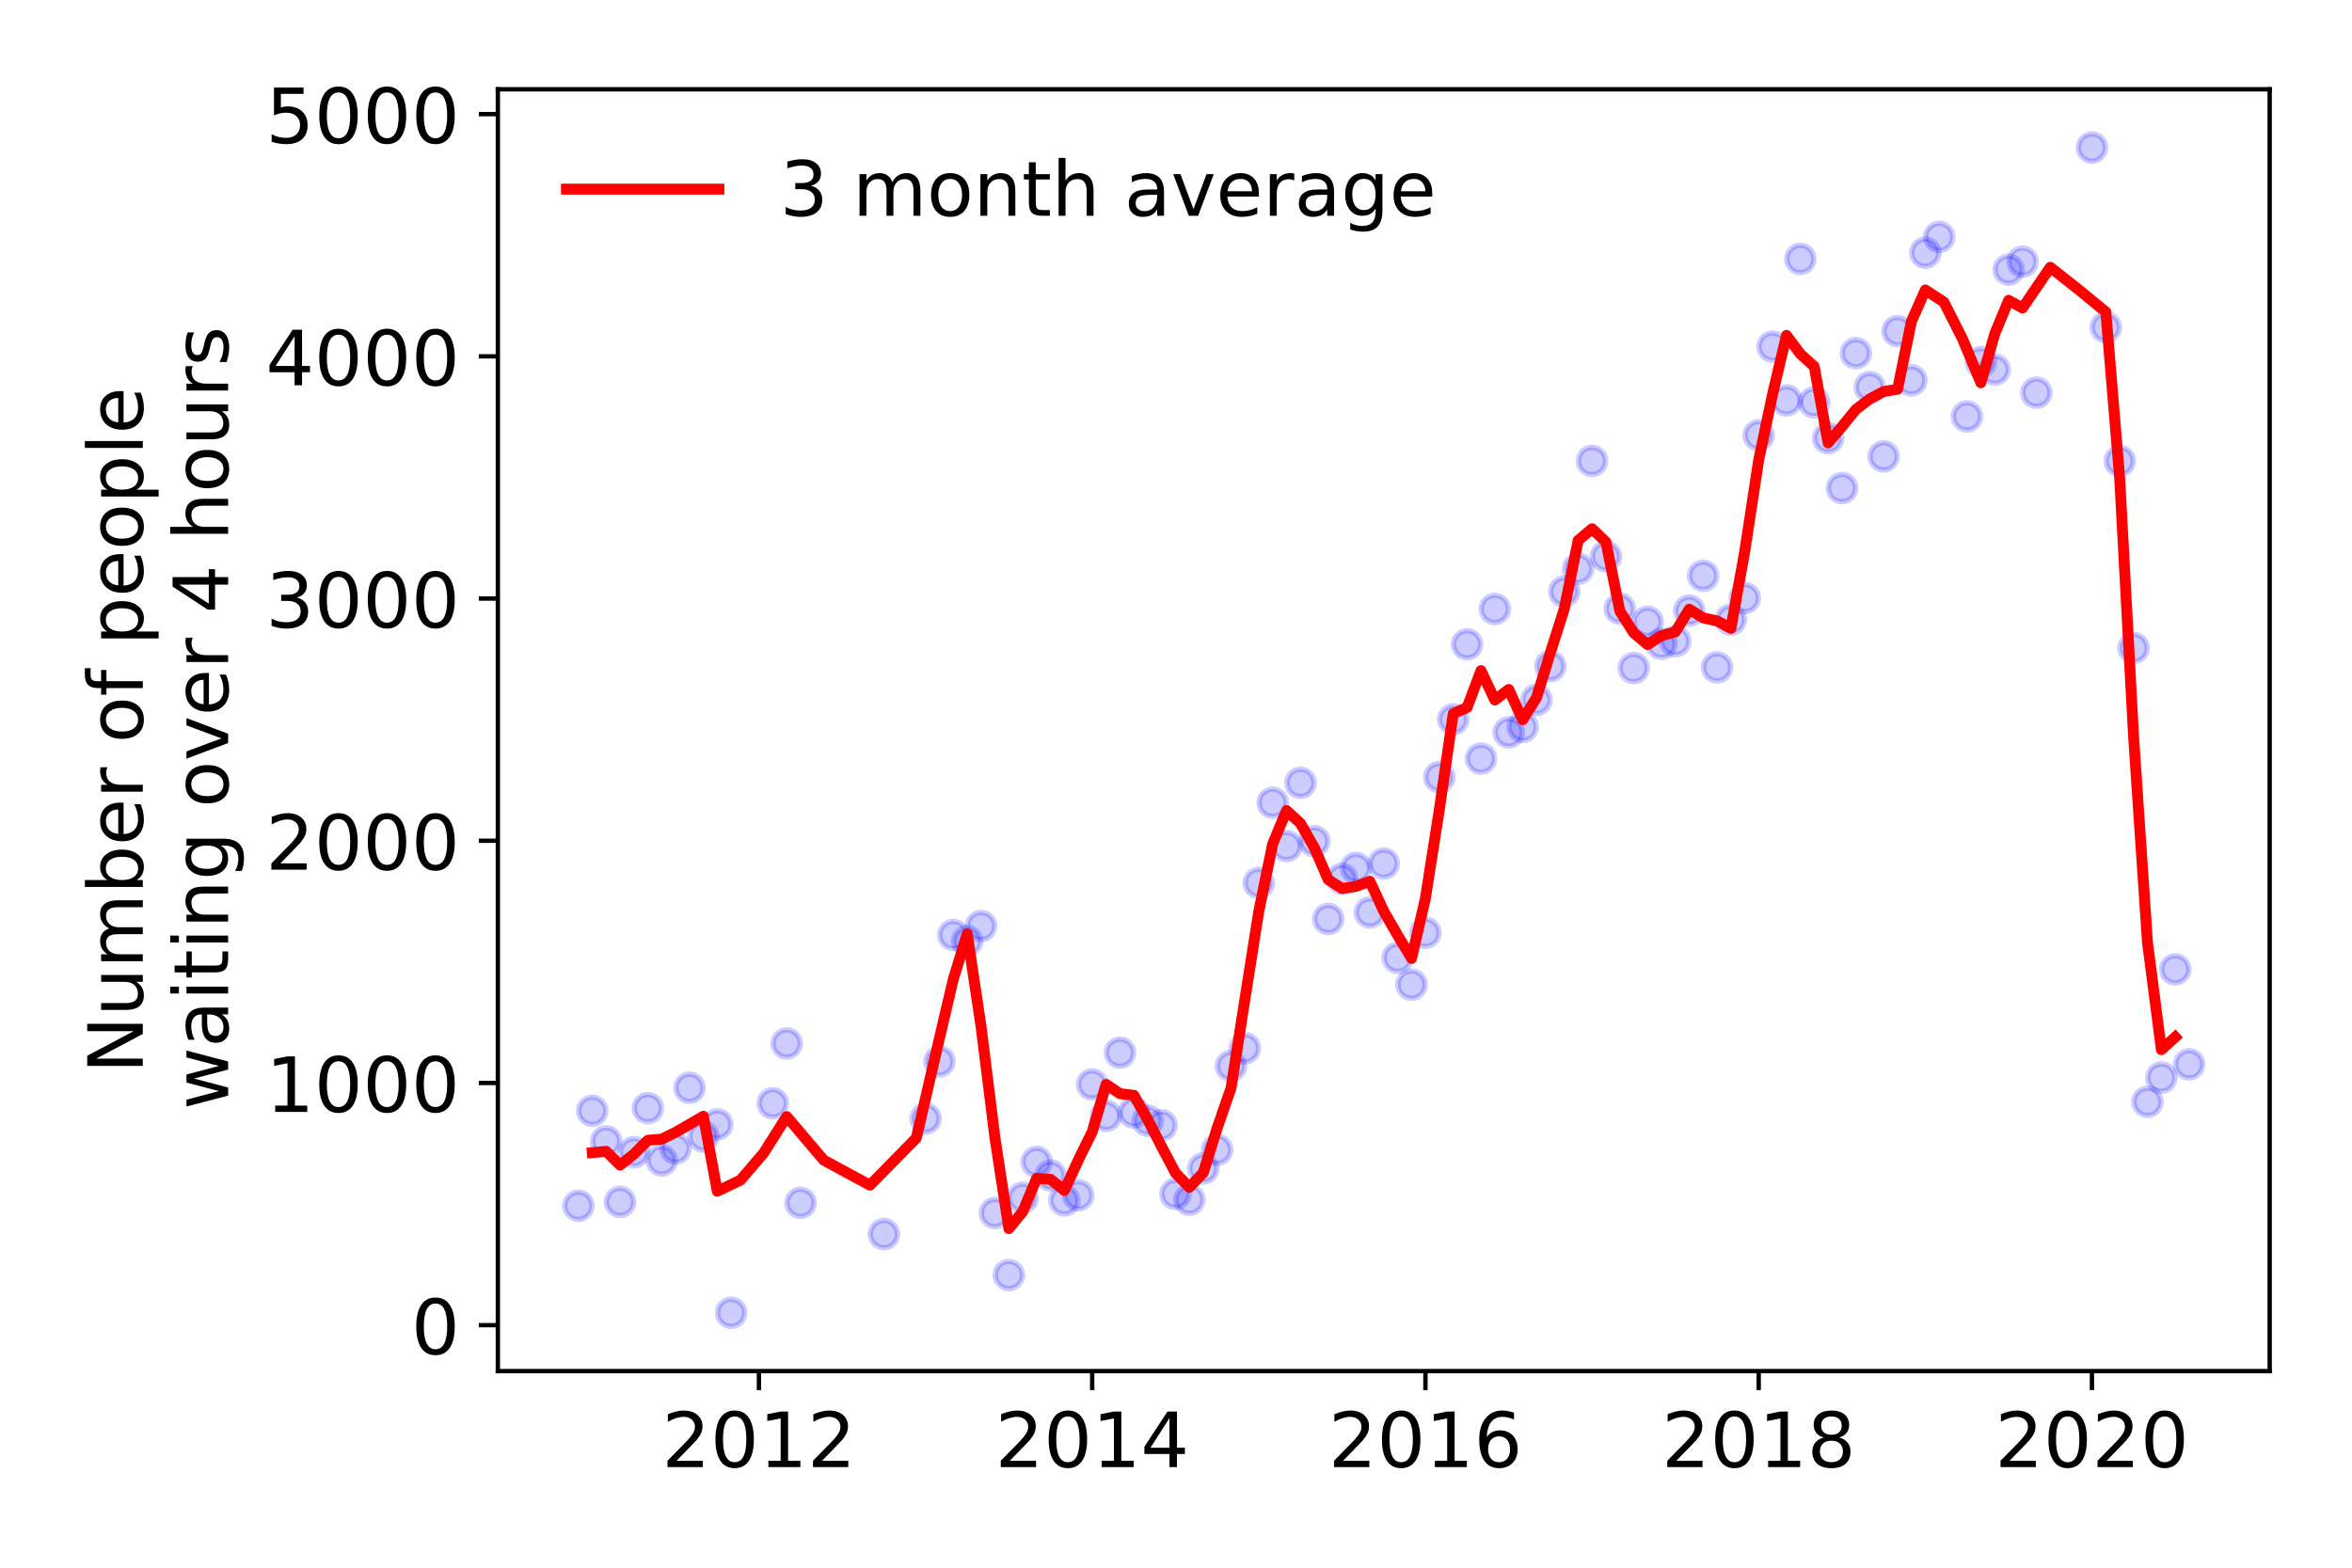 <?xml version="1.0" encoding="utf-8" standalone="no"?>
<!DOCTYPE svg PUBLIC "-//W3C//DTD SVG 1.1//EN"
  "http://www.w3.org/Graphics/SVG/1.1/DTD/svg11.dtd">
<!-- Created with matplotlib (https://matplotlib.org/) -->
<svg height="288pt" version="1.1" viewBox="0 0 432 288" width="432pt" xmlns="http://www.w3.org/2000/svg" xmlns:xlink="http://www.w3.org/1999/xlink">
 <defs>
  <style type="text/css">
*{stroke-linecap:butt;stroke-linejoin:round;}
  </style>
 </defs>
 <g id="figure_1">
  <g id="patch_1">
   <path d="M 0 288 
L 432 288 
L 432 0 
L 0 0 
z
" style="fill:#ffffff;"/>
  </g>
  <g id="axes_1">
   <g id="patch_2">
    <path d="M 91.445 251.88 
L 416.88 251.88 
L 416.88 16.406 
L 91.445 16.406 
z
" style="fill:#ffffff;"/>
   </g>
   <g id="matplotlib.axis_1">
    <g id="xtick_1">
     <g id="line2d_1">
      <defs>
       <path d="M 0 0 
L 0 3.5 
" id="ma0ecf94f6c" style="stroke:#000000;stroke-width:0.8;"/>
      </defs>
      <g>
       <use style="stroke:#000000;stroke-width:0.8;" x="139.393" xlink:href="#ma0ecf94f6c" y="251.88"/>
      </g>
     </g>
     <g id="text_1">
      <!-- 2012 -->
      <defs>
       <path d="M 19.188 8.297 
L 53.609 8.297 
L 53.609 0 
L 7.328 0 
L 7.328 8.297 
Q 12.938 14.109 22.625 23.891 
Q 32.328 33.688 34.812 36.531 
Q 39.547 41.844 41.422 45.531 
Q 43.312 49.219 43.312 52.781 
Q 43.312 58.594 39.234 62.25 
Q 35.156 65.922 28.609 65.922 
Q 23.969 65.922 18.812 64.312 
Q 13.672 62.703 7.812 59.422 
L 7.812 69.391 
Q 13.766 71.781 18.938 73 
Q 24.125 74.219 28.422 74.219 
Q 39.75 74.219 46.484 68.547 
Q 53.219 62.891 53.219 53.422 
Q 53.219 48.922 51.531 44.891 
Q 49.859 40.875 45.406 35.406 
Q 44.188 33.984 37.641 27.219 
Q 31.109 20.453 19.188 8.297 
z
" id="DejaVuSans-50"/>
       <path d="M 31.781 66.406 
Q 24.172 66.406 20.328 58.906 
Q 16.5 51.422 16.5 36.375 
Q 16.5 21.391 20.328 13.891 
Q 24.172 6.391 31.781 6.391 
Q 39.453 6.391 43.281 13.891 
Q 47.125 21.391 47.125 36.375 
Q 47.125 51.422 43.281 58.906 
Q 39.453 66.406 31.781 66.406 
z
M 31.781 74.219 
Q 44.047 74.219 50.516 64.516 
Q 56.984 54.828 56.984 36.375 
Q 56.984 17.969 50.516 8.266 
Q 44.047 -1.422 31.781 -1.422 
Q 19.531 -1.422 13.062 8.266 
Q 6.594 17.969 6.594 36.375 
Q 6.594 54.828 13.062 64.516 
Q 19.531 74.219 31.781 74.219 
z
" id="DejaVuSans-48"/>
       <path d="M 12.406 8.297 
L 28.516 8.297 
L 28.516 63.922 
L 10.984 60.406 
L 10.984 69.391 
L 28.422 72.906 
L 38.281 72.906 
L 38.281 8.297 
L 54.391 8.297 
L 54.391 0 
L 12.406 0 
z
" id="DejaVuSans-49"/>
      </defs>
      <g transform="translate(121.578 269.518)scale(0.14 -0.14)">
       <use xlink:href="#DejaVuSans-50"/>
       <use x="63.623" xlink:href="#DejaVuSans-48"/>
       <use x="127.246" xlink:href="#DejaVuSans-49"/>
       <use x="190.869" xlink:href="#DejaVuSans-50"/>
      </g>
     </g>
    </g>
    <g id="xtick_2">
     <g id="line2d_2">
      <g>
       <use style="stroke:#000000;stroke-width:0.8;" x="200.603" xlink:href="#ma0ecf94f6c" y="251.88"/>
      </g>
     </g>
     <g id="text_2">
      <!-- 2014 -->
      <defs>
       <path d="M 37.797 64.312 
L 12.891 25.391 
L 37.797 25.391 
z
M 35.203 72.906 
L 47.609 72.906 
L 47.609 25.391 
L 58.016 25.391 
L 58.016 17.188 
L 47.609 17.188 
L 47.609 0 
L 37.797 0 
L 37.797 17.188 
L 4.891 17.188 
L 4.891 26.703 
z
" id="DejaVuSans-52"/>
      </defs>
      <g transform="translate(182.788 269.518)scale(0.14 -0.14)">
       <use xlink:href="#DejaVuSans-50"/>
       <use x="63.623" xlink:href="#DejaVuSans-48"/>
       <use x="127.246" xlink:href="#DejaVuSans-49"/>
       <use x="190.869" xlink:href="#DejaVuSans-52"/>
      </g>
     </g>
    </g>
    <g id="xtick_3">
     <g id="line2d_3">
      <g>
       <use style="stroke:#000000;stroke-width:0.8;" x="261.814" xlink:href="#ma0ecf94f6c" y="251.88"/>
      </g>
     </g>
     <g id="text_3">
      <!-- 2016 -->
      <defs>
       <path d="M 33.016 40.375 
Q 26.375 40.375 22.484 35.828 
Q 18.609 31.297 18.609 23.391 
Q 18.609 15.531 22.484 10.953 
Q 26.375 6.391 33.016 6.391 
Q 39.656 6.391 43.531 10.953 
Q 47.406 15.531 47.406 23.391 
Q 47.406 31.297 43.531 35.828 
Q 39.656 40.375 33.016 40.375 
z
M 52.594 71.297 
L 52.594 62.312 
Q 48.875 64.062 45.094 64.984 
Q 41.312 65.922 37.594 65.922 
Q 27.828 65.922 22.672 59.328 
Q 17.531 52.734 16.797 39.406 
Q 19.672 43.656 24.016 45.922 
Q 28.375 48.188 33.594 48.188 
Q 44.578 48.188 50.953 41.516 
Q 57.328 34.859 57.328 23.391 
Q 57.328 12.156 50.688 5.359 
Q 44.047 -1.422 33.016 -1.422 
Q 20.359 -1.422 13.672 8.266 
Q 6.984 17.969 6.984 36.375 
Q 6.984 53.656 15.188 63.938 
Q 23.391 74.219 37.203 74.219 
Q 40.922 74.219 44.703 73.484 
Q 48.484 72.75 52.594 71.297 
z
" id="DejaVuSans-54"/>
      </defs>
      <g transform="translate(243.999 269.518)scale(0.14 -0.14)">
       <use xlink:href="#DejaVuSans-50"/>
       <use x="63.623" xlink:href="#DejaVuSans-48"/>
       <use x="127.246" xlink:href="#DejaVuSans-49"/>
       <use x="190.869" xlink:href="#DejaVuSans-54"/>
      </g>
     </g>
    </g>
    <g id="xtick_4">
     <g id="line2d_4">
      <g>
       <use style="stroke:#000000;stroke-width:0.8;" x="323.024" xlink:href="#ma0ecf94f6c" y="251.88"/>
      </g>
     </g>
     <g id="text_4">
      <!-- 2018 -->
      <defs>
       <path d="M 31.781 34.625 
Q 24.75 34.625 20.719 30.859 
Q 16.703 27.094 16.703 20.516 
Q 16.703 13.922 20.719 10.156 
Q 24.75 6.391 31.781 6.391 
Q 38.812 6.391 42.859 10.172 
Q 46.922 13.969 46.922 20.516 
Q 46.922 27.094 42.891 30.859 
Q 38.875 34.625 31.781 34.625 
z
M 21.922 38.812 
Q 15.578 40.375 12.031 44.719 
Q 8.5 49.078 8.5 55.328 
Q 8.5 64.062 14.719 69.141 
Q 20.953 74.219 31.781 74.219 
Q 42.672 74.219 48.875 69.141 
Q 55.078 64.062 55.078 55.328 
Q 55.078 49.078 51.531 44.719 
Q 48 40.375 41.703 38.812 
Q 48.828 37.156 52.797 32.312 
Q 56.781 27.484 56.781 20.516 
Q 56.781 9.906 50.312 4.234 
Q 43.844 -1.422 31.781 -1.422 
Q 19.734 -1.422 13.25 4.234 
Q 6.781 9.906 6.781 20.516 
Q 6.781 27.484 10.781 32.312 
Q 14.797 37.156 21.922 38.812 
z
M 18.312 54.391 
Q 18.312 48.734 21.844 45.562 
Q 25.391 42.391 31.781 42.391 
Q 38.141 42.391 41.719 45.562 
Q 45.312 48.734 45.312 54.391 
Q 45.312 60.062 41.719 63.234 
Q 38.141 66.406 31.781 66.406 
Q 25.391 66.406 21.844 63.234 
Q 18.312 60.062 18.312 54.391 
z
" id="DejaVuSans-56"/>
      </defs>
      <g transform="translate(305.209 269.518)scale(0.14 -0.14)">
       <use xlink:href="#DejaVuSans-50"/>
       <use x="63.623" xlink:href="#DejaVuSans-48"/>
       <use x="127.246" xlink:href="#DejaVuSans-49"/>
       <use x="190.869" xlink:href="#DejaVuSans-56"/>
      </g>
     </g>
    </g>
    <g id="xtick_5">
     <g id="line2d_5">
      <g>
       <use style="stroke:#000000;stroke-width:0.8;" x="384.234" xlink:href="#ma0ecf94f6c" y="251.88"/>
      </g>
     </g>
     <g id="text_5">
      <!-- 2020 -->
      <g transform="translate(366.419 269.518)scale(0.14 -0.14)">
       <use xlink:href="#DejaVuSans-50"/>
       <use x="63.623" xlink:href="#DejaVuSans-48"/>
       <use x="127.246" xlink:href="#DejaVuSans-50"/>
       <use x="190.869" xlink:href="#DejaVuSans-48"/>
      </g>
     </g>
    </g>
   </g>
   <g id="matplotlib.axis_2">
    <g id="ytick_1">
     <g id="line2d_6">
      <defs>
       <path d="M 0 0 
L -3.5 0 
" id="mbcf1898e79" style="stroke:#000000;stroke-width:0.8;"/>
      </defs>
      <g>
       <use style="stroke:#000000;stroke-width:0.8;" x="91.445" xlink:href="#mbcf1898e79" y="243.446"/>
      </g>
     </g>
     <g id="text_6">
      <!-- 0 -->
      <g transform="translate(75.537 248.765)scale(0.14 -0.14)">
       <use xlink:href="#DejaVuSans-48"/>
      </g>
     </g>
    </g>
    <g id="ytick_2">
     <g id="line2d_7">
      <g>
       <use style="stroke:#000000;stroke-width:0.8;" x="91.445" xlink:href="#mbcf1898e79" y="198.951"/>
      </g>
     </g>
     <g id="text_7">
      <!-- 1000 -->
      <g transform="translate(48.815 204.27)scale(0.14 -0.14)">
       <use xlink:href="#DejaVuSans-49"/>
       <use x="63.623" xlink:href="#DejaVuSans-48"/>
       <use x="127.246" xlink:href="#DejaVuSans-48"/>
       <use x="190.869" xlink:href="#DejaVuSans-48"/>
      </g>
     </g>
    </g>
    <g id="ytick_3">
     <g id="line2d_8">
      <g>
       <use style="stroke:#000000;stroke-width:0.8;" x="91.445" xlink:href="#mbcf1898e79" y="154.455"/>
      </g>
     </g>
     <g id="text_8">
      <!-- 2000 -->
      <g transform="translate(48.815 159.774)scale(0.14 -0.14)">
       <use xlink:href="#DejaVuSans-50"/>
       <use x="63.623" xlink:href="#DejaVuSans-48"/>
       <use x="127.246" xlink:href="#DejaVuSans-48"/>
       <use x="190.869" xlink:href="#DejaVuSans-48"/>
      </g>
     </g>
    </g>
    <g id="ytick_4">
     <g id="line2d_9">
      <g>
       <use style="stroke:#000000;stroke-width:0.8;" x="91.445" xlink:href="#mbcf1898e79" y="109.96"/>
      </g>
     </g>
     <g id="text_9">
      <!-- 3000 -->
      <defs>
       <path d="M 40.578 39.312 
Q 47.656 37.797 51.625 33 
Q 55.609 28.219 55.609 21.188 
Q 55.609 10.406 48.188 4.484 
Q 40.766 -1.422 27.094 -1.422 
Q 22.516 -1.422 17.656 -0.516 
Q 12.797 0.391 7.625 2.203 
L 7.625 11.719 
Q 11.719 9.328 16.594 8.109 
Q 21.484 6.891 26.812 6.891 
Q 36.078 6.891 40.938 10.547 
Q 45.797 14.203 45.797 21.188 
Q 45.797 27.641 41.281 31.266 
Q 36.766 34.906 28.719 34.906 
L 20.219 34.906 
L 20.219 43.016 
L 29.109 43.016 
Q 36.375 43.016 40.234 45.922 
Q 44.094 48.828 44.094 54.297 
Q 44.094 59.906 40.109 62.906 
Q 36.141 65.922 28.719 65.922 
Q 24.656 65.922 20.016 65.031 
Q 15.375 64.156 9.812 62.312 
L 9.812 71.094 
Q 15.438 72.656 20.344 73.438 
Q 25.25 74.219 29.594 74.219 
Q 40.828 74.219 47.359 69.109 
Q 53.906 64.016 53.906 55.328 
Q 53.906 49.266 50.438 45.094 
Q 46.969 40.922 40.578 39.312 
z
" id="DejaVuSans-51"/>
      </defs>
      <g transform="translate(48.815 115.279)scale(0.14 -0.14)">
       <use xlink:href="#DejaVuSans-51"/>
       <use x="63.623" xlink:href="#DejaVuSans-48"/>
       <use x="127.246" xlink:href="#DejaVuSans-48"/>
       <use x="190.869" xlink:href="#DejaVuSans-48"/>
      </g>
     </g>
    </g>
    <g id="ytick_5">
     <g id="line2d_10">
      <g>
       <use style="stroke:#000000;stroke-width:0.8;" x="91.445" xlink:href="#mbcf1898e79" y="65.465"/>
      </g>
     </g>
     <g id="text_10">
      <!-- 4000 -->
      <g transform="translate(48.815 70.784)scale(0.14 -0.14)">
       <use xlink:href="#DejaVuSans-52"/>
       <use x="63.623" xlink:href="#DejaVuSans-48"/>
       <use x="127.246" xlink:href="#DejaVuSans-48"/>
       <use x="190.869" xlink:href="#DejaVuSans-48"/>
      </g>
     </g>
    </g>
    <g id="ytick_6">
     <g id="line2d_11">
      <g>
       <use style="stroke:#000000;stroke-width:0.8;" x="91.445" xlink:href="#mbcf1898e79" y="20.969"/>
      </g>
     </g>
     <g id="text_11">
      <!-- 5000 -->
      <defs>
       <path d="M 10.797 72.906 
L 49.516 72.906 
L 49.516 64.594 
L 19.828 64.594 
L 19.828 46.734 
Q 21.969 47.469 24.109 47.828 
Q 26.266 48.188 28.422 48.188 
Q 40.625 48.188 47.75 41.5 
Q 54.891 34.812 54.891 23.391 
Q 54.891 11.625 47.562 5.094 
Q 40.234 -1.422 26.906 -1.422 
Q 22.312 -1.422 17.547 -0.641 
Q 12.797 0.141 7.719 1.703 
L 7.719 11.625 
Q 12.109 9.234 16.797 8.062 
Q 21.484 6.891 26.703 6.891 
Q 35.156 6.891 40.078 11.328 
Q 45.016 15.766 45.016 23.391 
Q 45.016 31 40.078 35.438 
Q 35.156 39.891 26.703 39.891 
Q 22.75 39.891 18.812 39.016 
Q 14.891 38.141 10.797 36.281 
z
" id="DejaVuSans-53"/>
      </defs>
      <g transform="translate(48.815 26.288)scale(0.14 -0.14)">
       <use xlink:href="#DejaVuSans-53"/>
       <use x="63.623" xlink:href="#DejaVuSans-48"/>
       <use x="127.246" xlink:href="#DejaVuSans-48"/>
       <use x="190.869" xlink:href="#DejaVuSans-48"/>
      </g>
     </g>
    </g>
    <g id="text_12">
     <!-- Number of people -->
     <defs>
      <path d="M 9.812 72.906 
L 23.094 72.906 
L 55.422 11.922 
L 55.422 72.906 
L 64.984 72.906 
L 64.984 0 
L 51.703 0 
L 19.391 60.984 
L 19.391 0 
L 9.812 0 
z
" id="DejaVuSans-78"/>
      <path d="M 8.5 21.578 
L 8.5 54.688 
L 17.484 54.688 
L 17.484 21.922 
Q 17.484 14.156 20.5 10.266 
Q 23.531 6.391 29.594 6.391 
Q 36.859 6.391 41.078 11.031 
Q 45.312 15.672 45.312 23.688 
L 45.312 54.688 
L 54.297 54.688 
L 54.297 0 
L 45.312 0 
L 45.312 8.406 
Q 42.047 3.422 37.719 1 
Q 33.406 -1.422 27.688 -1.422 
Q 18.266 -1.422 13.375 4.438 
Q 8.5 10.297 8.5 21.578 
z
M 31.109 56 
z
" id="DejaVuSans-117"/>
      <path d="M 52 44.188 
Q 55.375 50.25 60.062 53.125 
Q 64.75 56 71.094 56 
Q 79.641 56 84.281 50.016 
Q 88.922 44.047 88.922 33.016 
L 88.922 0 
L 79.891 0 
L 79.891 32.719 
Q 79.891 40.578 77.094 44.375 
Q 74.312 48.188 68.609 48.188 
Q 61.625 48.188 57.562 43.547 
Q 53.516 38.922 53.516 30.906 
L 53.516 0 
L 44.484 0 
L 44.484 32.719 
Q 44.484 40.625 41.703 44.406 
Q 38.922 48.188 33.109 48.188 
Q 26.219 48.188 22.156 43.531 
Q 18.109 38.875 18.109 30.906 
L 18.109 0 
L 9.078 0 
L 9.078 54.688 
L 18.109 54.688 
L 18.109 46.188 
Q 21.188 51.219 25.484 53.609 
Q 29.781 56 35.688 56 
Q 41.656 56 45.828 52.969 
Q 50 49.953 52 44.188 
z
" id="DejaVuSans-109"/>
      <path d="M 48.688 27.297 
Q 48.688 37.203 44.609 42.844 
Q 40.531 48.484 33.406 48.484 
Q 26.266 48.484 22.188 42.844 
Q 18.109 37.203 18.109 27.297 
Q 18.109 17.391 22.188 11.75 
Q 26.266 6.109 33.406 6.109 
Q 40.531 6.109 44.609 11.75 
Q 48.688 17.391 48.688 27.297 
z
M 18.109 46.391 
Q 20.953 51.266 25.266 53.625 
Q 29.594 56 35.594 56 
Q 45.562 56 51.781 48.094 
Q 58.016 40.188 58.016 27.297 
Q 58.016 14.406 51.781 6.484 
Q 45.562 -1.422 35.594 -1.422 
Q 29.594 -1.422 25.266 0.953 
Q 20.953 3.328 18.109 8.203 
L 18.109 0 
L 9.078 0 
L 9.078 75.984 
L 18.109 75.984 
z
" id="DejaVuSans-98"/>
      <path d="M 56.203 29.594 
L 56.203 25.203 
L 14.891 25.203 
Q 15.484 15.922 20.484 11.062 
Q 25.484 6.203 34.422 6.203 
Q 39.594 6.203 44.453 7.469 
Q 49.312 8.734 54.109 11.281 
L 54.109 2.781 
Q 49.266 0.734 44.188 -0.344 
Q 39.109 -1.422 33.891 -1.422 
Q 20.797 -1.422 13.156 6.188 
Q 5.516 13.812 5.516 26.812 
Q 5.516 40.234 12.766 48.109 
Q 20.016 56 32.328 56 
Q 43.359 56 49.781 48.891 
Q 56.203 41.797 56.203 29.594 
z
M 47.219 32.234 
Q 47.125 39.594 43.094 43.984 
Q 39.062 48.391 32.422 48.391 
Q 24.906 48.391 20.391 44.141 
Q 15.875 39.891 15.188 32.172 
z
" id="DejaVuSans-101"/>
      <path d="M 41.109 46.297 
Q 39.594 47.172 37.812 47.578 
Q 36.031 48 33.891 48 
Q 26.266 48 22.188 43.047 
Q 18.109 38.094 18.109 28.812 
L 18.109 0 
L 9.078 0 
L 9.078 54.688 
L 18.109 54.688 
L 18.109 46.188 
Q 20.953 51.172 25.484 53.578 
Q 30.031 56 36.531 56 
Q 37.453 56 38.578 55.875 
Q 39.703 55.766 41.062 55.516 
z
" id="DejaVuSans-114"/>
      <path id="DejaVuSans-32"/>
      <path d="M 30.609 48.391 
Q 23.391 48.391 19.188 42.75 
Q 14.984 37.109 14.984 27.297 
Q 14.984 17.484 19.156 11.844 
Q 23.344 6.203 30.609 6.203 
Q 37.797 6.203 41.984 11.859 
Q 46.188 17.531 46.188 27.297 
Q 46.188 37.016 41.984 42.703 
Q 37.797 48.391 30.609 48.391 
z
M 30.609 56 
Q 42.328 56 49.016 48.375 
Q 55.719 40.766 55.719 27.297 
Q 55.719 13.875 49.016 6.219 
Q 42.328 -1.422 30.609 -1.422 
Q 18.844 -1.422 12.172 6.219 
Q 5.516 13.875 5.516 27.297 
Q 5.516 40.766 12.172 48.375 
Q 18.844 56 30.609 56 
z
" id="DejaVuSans-111"/>
      <path d="M 37.109 75.984 
L 37.109 68.5 
L 28.516 68.5 
Q 23.688 68.5 21.797 66.547 
Q 19.922 64.594 19.922 59.516 
L 19.922 54.688 
L 34.719 54.688 
L 34.719 47.703 
L 19.922 47.703 
L 19.922 0 
L 10.891 0 
L 10.891 47.703 
L 2.297 47.703 
L 2.297 54.688 
L 10.891 54.688 
L 10.891 58.5 
Q 10.891 67.625 15.141 71.797 
Q 19.391 75.984 28.609 75.984 
z
" id="DejaVuSans-102"/>
      <path d="M 18.109 8.203 
L 18.109 -20.797 
L 9.078 -20.797 
L 9.078 54.688 
L 18.109 54.688 
L 18.109 46.391 
Q 20.953 51.266 25.266 53.625 
Q 29.594 56 35.594 56 
Q 45.562 56 51.781 48.094 
Q 58.016 40.188 58.016 27.297 
Q 58.016 14.406 51.781 6.484 
Q 45.562 -1.422 35.594 -1.422 
Q 29.594 -1.422 25.266 0.953 
Q 20.953 3.328 18.109 8.203 
z
M 48.688 27.297 
Q 48.688 37.203 44.609 42.844 
Q 40.531 48.484 33.406 48.484 
Q 26.266 48.484 22.188 42.844 
Q 18.109 37.203 18.109 27.297 
Q 18.109 17.391 22.188 11.75 
Q 26.266 6.109 33.406 6.109 
Q 40.531 6.109 44.609 11.75 
Q 48.688 17.391 48.688 27.297 
z
" id="DejaVuSans-112"/>
      <path d="M 9.422 75.984 
L 18.406 75.984 
L 18.406 0 
L 9.422 0 
z
" id="DejaVuSans-108"/>
     </defs>
     <g transform="translate(26.227 197.19)rotate(-90)scale(0.14 -0.14)">
      <use xlink:href="#DejaVuSans-78"/>
      <use x="74.805" xlink:href="#DejaVuSans-117"/>
      <use x="138.184" xlink:href="#DejaVuSans-109"/>
      <use x="235.596" xlink:href="#DejaVuSans-98"/>
      <use x="299.072" xlink:href="#DejaVuSans-101"/>
      <use x="360.596" xlink:href="#DejaVuSans-114"/>
      <use x="401.709" xlink:href="#DejaVuSans-32"/>
      <use x="433.496" xlink:href="#DejaVuSans-111"/>
      <use x="494.678" xlink:href="#DejaVuSans-102"/>
      <use x="529.883" xlink:href="#DejaVuSans-32"/>
      <use x="561.67" xlink:href="#DejaVuSans-112"/>
      <use x="625.146" xlink:href="#DejaVuSans-101"/>
      <use x="686.67" xlink:href="#DejaVuSans-111"/>
      <use x="747.852" xlink:href="#DejaVuSans-112"/>
      <use x="811.328" xlink:href="#DejaVuSans-108"/>
      <use x="839.111" xlink:href="#DejaVuSans-101"/>
     </g>
     <!--  waiting over 4 hours -->
     <defs>
      <path d="M 4.203 54.688 
L 13.188 54.688 
L 24.422 12.016 
L 35.594 54.688 
L 46.188 54.688 
L 57.422 12.016 
L 68.609 54.688 
L 77.594 54.688 
L 63.281 0 
L 52.688 0 
L 40.922 44.828 
L 29.109 0 
L 18.5 0 
z
" id="DejaVuSans-119"/>
      <path d="M 34.281 27.484 
Q 23.391 27.484 19.188 25 
Q 14.984 22.516 14.984 16.5 
Q 14.984 11.719 18.141 8.906 
Q 21.297 6.109 26.703 6.109 
Q 34.188 6.109 38.703 11.406 
Q 43.219 16.703 43.219 25.484 
L 43.219 27.484 
z
M 52.203 31.203 
L 52.203 0 
L 43.219 0 
L 43.219 8.297 
Q 40.141 3.328 35.547 0.953 
Q 30.953 -1.422 24.312 -1.422 
Q 15.922 -1.422 10.953 3.297 
Q 6 8.016 6 15.922 
Q 6 25.141 12.172 29.828 
Q 18.359 34.516 30.609 34.516 
L 43.219 34.516 
L 43.219 35.406 
Q 43.219 41.609 39.141 45 
Q 35.062 48.391 27.688 48.391 
Q 23 48.391 18.547 47.266 
Q 14.109 46.141 10.016 43.891 
L 10.016 52.203 
Q 14.938 54.109 19.578 55.047 
Q 24.219 56 28.609 56 
Q 40.484 56 46.344 49.844 
Q 52.203 43.703 52.203 31.203 
z
" id="DejaVuSans-97"/>
      <path d="M 9.422 54.688 
L 18.406 54.688 
L 18.406 0 
L 9.422 0 
z
M 9.422 75.984 
L 18.406 75.984 
L 18.406 64.594 
L 9.422 64.594 
z
" id="DejaVuSans-105"/>
      <path d="M 18.312 70.219 
L 18.312 54.688 
L 36.812 54.688 
L 36.812 47.703 
L 18.312 47.703 
L 18.312 18.016 
Q 18.312 11.328 20.141 9.422 
Q 21.969 7.516 27.594 7.516 
L 36.812 7.516 
L 36.812 0 
L 27.594 0 
Q 17.188 0 13.234 3.875 
Q 9.281 7.766 9.281 18.016 
L 9.281 47.703 
L 2.688 47.703 
L 2.688 54.688 
L 9.281 54.688 
L 9.281 70.219 
z
" id="DejaVuSans-116"/>
      <path d="M 54.891 33.016 
L 54.891 0 
L 45.906 0 
L 45.906 32.719 
Q 45.906 40.484 42.875 44.328 
Q 39.844 48.188 33.797 48.188 
Q 26.516 48.188 22.312 43.547 
Q 18.109 38.922 18.109 30.906 
L 18.109 0 
L 9.078 0 
L 9.078 54.688 
L 18.109 54.688 
L 18.109 46.188 
Q 21.344 51.125 25.703 53.562 
Q 30.078 56 35.797 56 
Q 45.219 56 50.047 50.172 
Q 54.891 44.344 54.891 33.016 
z
" id="DejaVuSans-110"/>
      <path d="M 45.406 27.984 
Q 45.406 37.75 41.375 43.109 
Q 37.359 48.484 30.078 48.484 
Q 22.859 48.484 18.828 43.109 
Q 14.797 37.75 14.797 27.984 
Q 14.797 18.266 18.828 12.891 
Q 22.859 7.516 30.078 7.516 
Q 37.359 7.516 41.375 12.891 
Q 45.406 18.266 45.406 27.984 
z
M 54.391 6.781 
Q 54.391 -7.172 48.188 -13.984 
Q 42 -20.797 29.203 -20.797 
Q 24.469 -20.797 20.266 -20.094 
Q 16.062 -19.391 12.109 -17.922 
L 12.109 -9.188 
Q 16.062 -11.328 19.922 -12.344 
Q 23.781 -13.375 27.781 -13.375 
Q 36.625 -13.375 41.016 -8.766 
Q 45.406 -4.156 45.406 5.172 
L 45.406 9.625 
Q 42.625 4.781 38.281 2.391 
Q 33.938 0 27.875 0 
Q 17.828 0 11.672 7.656 
Q 5.516 15.328 5.516 27.984 
Q 5.516 40.672 11.672 48.328 
Q 17.828 56 27.875 56 
Q 33.938 56 38.281 53.609 
Q 42.625 51.219 45.406 46.391 
L 45.406 54.688 
L 54.391 54.688 
z
" id="DejaVuSans-103"/>
      <path d="M 2.984 54.688 
L 12.5 54.688 
L 29.594 8.797 
L 46.688 54.688 
L 56.203 54.688 
L 35.688 0 
L 23.484 0 
z
" id="DejaVuSans-118"/>
      <path d="M 54.891 33.016 
L 54.891 0 
L 45.906 0 
L 45.906 32.719 
Q 45.906 40.484 42.875 44.328 
Q 39.844 48.188 33.797 48.188 
Q 26.516 48.188 22.312 43.547 
Q 18.109 38.922 18.109 30.906 
L 18.109 0 
L 9.078 0 
L 9.078 75.984 
L 18.109 75.984 
L 18.109 46.188 
Q 21.344 51.125 25.703 53.562 
Q 30.078 56 35.797 56 
Q 45.219 56 50.047 50.172 
Q 54.891 44.344 54.891 33.016 
z
" id="DejaVuSans-104"/>
      <path d="M 44.281 53.078 
L 44.281 44.578 
Q 40.484 46.531 36.375 47.5 
Q 32.281 48.484 27.875 48.484 
Q 21.188 48.484 17.844 46.438 
Q 14.5 44.391 14.5 40.281 
Q 14.5 37.156 16.891 35.375 
Q 19.281 33.594 26.516 31.984 
L 29.594 31.297 
Q 39.156 29.25 43.188 25.516 
Q 47.219 21.781 47.219 15.094 
Q 47.219 7.469 41.188 3.016 
Q 35.156 -1.422 24.609 -1.422 
Q 20.219 -1.422 15.453 -0.562 
Q 10.688 0.297 5.422 2 
L 5.422 11.281 
Q 10.406 8.688 15.234 7.391 
Q 20.062 6.109 24.812 6.109 
Q 31.156 6.109 34.562 8.281 
Q 37.984 10.453 37.984 14.406 
Q 37.984 18.062 35.516 20.016 
Q 33.062 21.969 24.703 23.781 
L 21.578 24.516 
Q 13.234 26.266 9.516 29.906 
Q 5.812 33.547 5.812 39.891 
Q 5.812 47.609 11.281 51.797 
Q 16.75 56 26.812 56 
Q 31.781 56 36.172 55.266 
Q 40.578 54.547 44.281 53.078 
z
" id="DejaVuSans-115"/>
     </defs>
     <g transform="translate(41.903 208.315)rotate(-90)scale(0.14 -0.14)">
      <use xlink:href="#DejaVuSans-32"/>
      <use x="31.787" xlink:href="#DejaVuSans-119"/>
      <use x="113.574" xlink:href="#DejaVuSans-97"/>
      <use x="174.854" xlink:href="#DejaVuSans-105"/>
      <use x="202.637" xlink:href="#DejaVuSans-116"/>
      <use x="241.846" xlink:href="#DejaVuSans-105"/>
      <use x="269.629" xlink:href="#DejaVuSans-110"/>
      <use x="333.008" xlink:href="#DejaVuSans-103"/>
      <use x="396.484" xlink:href="#DejaVuSans-32"/>
      <use x="428.271" xlink:href="#DejaVuSans-111"/>
      <use x="489.453" xlink:href="#DejaVuSans-118"/>
      <use x="548.633" xlink:href="#DejaVuSans-101"/>
      <use x="610.156" xlink:href="#DejaVuSans-114"/>
      <use x="651.27" xlink:href="#DejaVuSans-32"/>
      <use x="683.057" xlink:href="#DejaVuSans-52"/>
      <use x="746.68" xlink:href="#DejaVuSans-32"/>
      <use x="778.467" xlink:href="#DejaVuSans-104"/>
      <use x="841.846" xlink:href="#DejaVuSans-111"/>
      <use x="903.027" xlink:href="#DejaVuSans-117"/>
      <use x="966.406" xlink:href="#DejaVuSans-114"/>
      <use x="1007.52" xlink:href="#DejaVuSans-115"/>
     </g>
    </g>
   </g>
   <g id="line2d_12">
    <defs>
     <path d="M 0 2.5 
C 0.663 2.5 1.299 2.237 1.768 1.768 
C 2.237 1.299 2.5 0.663 2.5 0 
C 2.5 -0.663 2.237 -1.299 1.768 -1.768 
C 1.299 -2.237 0.663 -2.5 0 -2.5 
C -0.663 -2.5 -1.299 -2.237 -1.768 -1.768 
C -2.237 -1.299 -2.5 -0.663 -2.5 0 
C -2.5 0.663 -2.237 1.299 -1.768 1.768 
C -1.299 2.237 -0.663 2.5 0 2.5 
z
" id="mffd991fbf0" style="stroke:#0000ff;stroke-opacity:0.2;"/>
    </defs>
    <g clip-path="url(#pe642b3168d)">
     <use style="fill:#0000ff;fill-opacity:0.2;stroke:#0000ff;stroke-opacity:0.2;" x="402.087" xlink:href="#mffd991fbf0" y="195.524"/>
     <use style="fill:#0000ff;fill-opacity:0.2;stroke:#0000ff;stroke-opacity:0.2;" x="399.537" xlink:href="#mffd991fbf0" y="178.082"/>
     <use style="fill:#0000ff;fill-opacity:0.2;stroke:#0000ff;stroke-opacity:0.2;" x="396.987" xlink:href="#mffd991fbf0" y="197.972"/>
     <use style="fill:#0000ff;fill-opacity:0.2;stroke:#0000ff;stroke-opacity:0.2;" x="394.436" xlink:href="#mffd991fbf0" y="202.421"/>
     <use style="fill:#0000ff;fill-opacity:0.2;stroke:#0000ff;stroke-opacity:0.2;" x="391.886" xlink:href="#mffd991fbf0" y="119.037"/>
     <use style="fill:#0000ff;fill-opacity:0.2;stroke:#0000ff;stroke-opacity:0.2;" x="389.335" xlink:href="#mffd991fbf0" y="84.687"/>
     <use style="fill:#0000ff;fill-opacity:0.2;stroke:#0000ff;stroke-opacity:0.2;" x="386.785" xlink:href="#mffd991fbf0" y="60.125"/>
     <use style="fill:#0000ff;fill-opacity:0.2;stroke:#0000ff;stroke-opacity:0.2;" x="384.234" xlink:href="#mffd991fbf0" y="27.11"/>
     <use style="fill:#0000ff;fill-opacity:0.2;stroke:#0000ff;stroke-opacity:0.2;" x="374.033" xlink:href="#mffd991fbf0" y="72.139"/>
     <use style="fill:#0000ff;fill-opacity:0.2;stroke:#0000ff;stroke-opacity:0.2;" x="371.482" xlink:href="#mffd991fbf0" y="48.067"/>
     <use style="fill:#0000ff;fill-opacity:0.2;stroke:#0000ff;stroke-opacity:0.2;" x="368.932" xlink:href="#mffd991fbf0" y="49.535"/>
     <use style="fill:#0000ff;fill-opacity:0.2;stroke:#0000ff;stroke-opacity:0.2;" x="366.381" xlink:href="#mffd991fbf0" y="67.912"/>
     <use style="fill:#0000ff;fill-opacity:0.2;stroke:#0000ff;stroke-opacity:0.2;" x="363.831" xlink:href="#mffd991fbf0" y="66.533"/>
     <use style="fill:#0000ff;fill-opacity:0.2;stroke:#0000ff;stroke-opacity:0.2;" x="361.281" xlink:href="#mffd991fbf0" y="76.5"/>
     <use style="fill:#0000ff;fill-opacity:0.2;stroke:#0000ff;stroke-opacity:0.2;" x="356.18" xlink:href="#mffd991fbf0" y="43.529"/>
     <use style="fill:#0000ff;fill-opacity:0.2;stroke:#0000ff;stroke-opacity:0.2;" x="353.629" xlink:href="#mffd991fbf0" y="46.421"/>
     <use style="fill:#0000ff;fill-opacity:0.2;stroke:#0000ff;stroke-opacity:0.2;" x="351.079" xlink:href="#mffd991fbf0" y="69.87"/>
     <use style="fill:#0000ff;fill-opacity:0.2;stroke:#0000ff;stroke-opacity:0.2;" x="348.528" xlink:href="#mffd991fbf0" y="60.837"/>
     <use style="fill:#0000ff;fill-opacity:0.2;stroke:#0000ff;stroke-opacity:0.2;" x="345.978" xlink:href="#mffd991fbf0" y="83.841"/>
     <use style="fill:#0000ff;fill-opacity:0.2;stroke:#0000ff;stroke-opacity:0.2;" x="343.428" xlink:href="#mffd991fbf0" y="71.116"/>
     <use style="fill:#0000ff;fill-opacity:0.2;stroke:#0000ff;stroke-opacity:0.2;" x="340.877" xlink:href="#mffd991fbf0" y="64.886"/>
     <use style="fill:#0000ff;fill-opacity:0.2;stroke:#0000ff;stroke-opacity:0.2;" x="338.327" xlink:href="#mffd991fbf0" y="89.67"/>
     <use style="fill:#0000ff;fill-opacity:0.2;stroke:#0000ff;stroke-opacity:0.2;" x="335.776" xlink:href="#mffd991fbf0" y="80.504"/>
     <use style="fill:#0000ff;fill-opacity:0.2;stroke:#0000ff;stroke-opacity:0.2;" x="333.226" xlink:href="#mffd991fbf0" y="73.919"/>
     <use style="fill:#0000ff;fill-opacity:0.2;stroke:#0000ff;stroke-opacity:0.2;" x="330.675" xlink:href="#mffd991fbf0" y="47.578"/>
     <use style="fill:#0000ff;fill-opacity:0.2;stroke:#0000ff;stroke-opacity:0.2;" x="328.125" xlink:href="#mffd991fbf0" y="73.563"/>
     <use style="fill:#0000ff;fill-opacity:0.2;stroke:#0000ff;stroke-opacity:0.2;" x="325.575" xlink:href="#mffd991fbf0" y="63.685"/>
     <use style="fill:#0000ff;fill-opacity:0.2;stroke:#0000ff;stroke-opacity:0.2;" x="323.024" xlink:href="#mffd991fbf0" y="79.97"/>
     <use style="fill:#0000ff;fill-opacity:0.2;stroke:#0000ff;stroke-opacity:0.2;" x="320.474" xlink:href="#mffd991fbf0" y="109.871"/>
     <use style="fill:#0000ff;fill-opacity:0.2;stroke:#0000ff;stroke-opacity:0.2;" x="317.923" xlink:href="#mffd991fbf0" y="113.831"/>
     <use style="fill:#0000ff;fill-opacity:0.2;stroke:#0000ff;stroke-opacity:0.2;" x="315.373" xlink:href="#mffd991fbf0" y="122.597"/>
     <use style="fill:#0000ff;fill-opacity:0.2;stroke:#0000ff;stroke-opacity:0.2;" x="312.822" xlink:href="#mffd991fbf0" y="105.777"/>
     <use style="fill:#0000ff;fill-opacity:0.2;stroke:#0000ff;stroke-opacity:0.2;" x="310.272" xlink:href="#mffd991fbf0" y="112.185"/>
     <use style="fill:#0000ff;fill-opacity:0.2;stroke:#0000ff;stroke-opacity:0.2;" x="307.722" xlink:href="#mffd991fbf0" y="117.791"/>
     <use style="fill:#0000ff;fill-opacity:0.2;stroke:#0000ff;stroke-opacity:0.2;" x="305.171" xlink:href="#mffd991fbf0" y="118.281"/>
     <use style="fill:#0000ff;fill-opacity:0.2;stroke:#0000ff;stroke-opacity:0.2;" x="302.621" xlink:href="#mffd991fbf0" y="114.232"/>
     <use style="fill:#0000ff;fill-opacity:0.2;stroke:#0000ff;stroke-opacity:0.2;" x="300.07" xlink:href="#mffd991fbf0" y="122.73"/>
     <use style="fill:#0000ff;fill-opacity:0.2;stroke:#0000ff;stroke-opacity:0.2;" x="297.52" xlink:href="#mffd991fbf0" y="111.829"/>
     <use style="fill:#0000ff;fill-opacity:0.2;stroke:#0000ff;stroke-opacity:0.2;" x="294.969" xlink:href="#mffd991fbf0" y="102.218"/>
     <use style="fill:#0000ff;fill-opacity:0.2;stroke:#0000ff;stroke-opacity:0.2;" x="292.419" xlink:href="#mffd991fbf0" y="84.687"/>
     <use style="fill:#0000ff;fill-opacity:0.2;stroke:#0000ff;stroke-opacity:0.2;" x="289.869" xlink:href="#mffd991fbf0" y="104.487"/>
     <use style="fill:#0000ff;fill-opacity:0.2;stroke:#0000ff;stroke-opacity:0.2;" x="287.318" xlink:href="#mffd991fbf0" y="108.67"/>
     <use style="fill:#0000ff;fill-opacity:0.2;stroke:#0000ff;stroke-opacity:0.2;" x="284.768" xlink:href="#mffd991fbf0" y="122.374"/>
     <use style="fill:#0000ff;fill-opacity:0.2;stroke:#0000ff;stroke-opacity:0.2;" x="282.217" xlink:href="#mffd991fbf0" y="128.559"/>
     <use style="fill:#0000ff;fill-opacity:0.2;stroke:#0000ff;stroke-opacity:0.2;" x="279.667" xlink:href="#mffd991fbf0" y="133.543"/>
     <use style="fill:#0000ff;fill-opacity:0.2;stroke:#0000ff;stroke-opacity:0.2;" x="277.116" xlink:href="#mffd991fbf0" y="134.566"/>
     <use style="fill:#0000ff;fill-opacity:0.2;stroke:#0000ff;stroke-opacity:0.2;" x="274.566" xlink:href="#mffd991fbf0" y="111.873"/>
     <use style="fill:#0000ff;fill-opacity:0.2;stroke:#0000ff;stroke-opacity:0.2;" x="272.016" xlink:href="#mffd991fbf0" y="139.371"/>
     <use style="fill:#0000ff;fill-opacity:0.2;stroke:#0000ff;stroke-opacity:0.2;" x="269.465" xlink:href="#mffd991fbf0" y="118.37"/>
     <use style="fill:#0000ff;fill-opacity:0.2;stroke:#0000ff;stroke-opacity:0.2;" x="266.915" xlink:href="#mffd991fbf0" y="132.163"/>
     <use style="fill:#0000ff;fill-opacity:0.2;stroke:#0000ff;stroke-opacity:0.2;" x="264.364" xlink:href="#mffd991fbf0" y="142.753"/>
     <use style="fill:#0000ff;fill-opacity:0.2;stroke:#0000ff;stroke-opacity:0.2;" x="261.814" xlink:href="#mffd991fbf0" y="171.364"/>
     <use style="fill:#0000ff;fill-opacity:0.2;stroke:#0000ff;stroke-opacity:0.2;" x="259.263" xlink:href="#mffd991fbf0" y="180.886"/>
     <use style="fill:#0000ff;fill-opacity:0.2;stroke:#0000ff;stroke-opacity:0.2;" x="256.713" xlink:href="#mffd991fbf0" y="175.947"/>
     <use style="fill:#0000ff;fill-opacity:0.2;stroke:#0000ff;stroke-opacity:0.2;" x="254.162" xlink:href="#mffd991fbf0" y="158.638"/>
     <use style="fill:#0000ff;fill-opacity:0.2;stroke:#0000ff;stroke-opacity:0.2;" x="251.612" xlink:href="#mffd991fbf0" y="167.626"/>
     <use style="fill:#0000ff;fill-opacity:0.2;stroke:#0000ff;stroke-opacity:0.2;" x="249.062" xlink:href="#mffd991fbf0" y="159.439"/>
     <use style="fill:#0000ff;fill-opacity:0.2;stroke:#0000ff;stroke-opacity:0.2;" x="246.511" xlink:href="#mffd991fbf0" y="161.441"/>
     <use style="fill:#0000ff;fill-opacity:0.2;stroke:#0000ff;stroke-opacity:0.2;" x="243.961" xlink:href="#mffd991fbf0" y="168.827"/>
     <use style="fill:#0000ff;fill-opacity:0.2;stroke:#0000ff;stroke-opacity:0.2;" x="241.41" xlink:href="#mffd991fbf0" y="154.544"/>
     <use style="fill:#0000ff;fill-opacity:0.2;stroke:#0000ff;stroke-opacity:0.2;" x="238.86" xlink:href="#mffd991fbf0" y="143.821"/>
     <use style="fill:#0000ff;fill-opacity:0.2;stroke:#0000ff;stroke-opacity:0.2;" x="236.309" xlink:href="#mffd991fbf0" y="155.434"/>
     <use style="fill:#0000ff;fill-opacity:0.2;stroke:#0000ff;stroke-opacity:0.2;" x="233.759" xlink:href="#mffd991fbf0" y="147.47"/>
     <use style="fill:#0000ff;fill-opacity:0.2;stroke:#0000ff;stroke-opacity:0.2;" x="231.209" xlink:href="#mffd991fbf0" y="162.198"/>
     <use style="fill:#0000ff;fill-opacity:0.2;stroke:#0000ff;stroke-opacity:0.2;" x="228.658" xlink:href="#mffd991fbf0" y="192.588"/>
     <use style="fill:#0000ff;fill-opacity:0.2;stroke:#0000ff;stroke-opacity:0.2;" x="226.108" xlink:href="#mffd991fbf0" y="195.836"/>
     <use style="fill:#0000ff;fill-opacity:0.2;stroke:#0000ff;stroke-opacity:0.2;" x="223.557" xlink:href="#mffd991fbf0" y="211.231"/>
     <use style="fill:#0000ff;fill-opacity:0.2;stroke:#0000ff;stroke-opacity:0.2;" x="221.007" xlink:href="#mffd991fbf0" y="214.657"/>
     <use style="fill:#0000ff;fill-opacity:0.2;stroke:#0000ff;stroke-opacity:0.2;" x="218.456" xlink:href="#mffd991fbf0" y="220.397"/>
     <use style="fill:#0000ff;fill-opacity:0.2;stroke:#0000ff;stroke-opacity:0.2;" x="215.906" xlink:href="#mffd991fbf0" y="219.329"/>
     <use style="fill:#0000ff;fill-opacity:0.2;stroke:#0000ff;stroke-opacity:0.2;" x="213.356" xlink:href="#mffd991fbf0" y="206.737"/>
     <use style="fill:#0000ff;fill-opacity:0.2;stroke:#0000ff;stroke-opacity:0.2;" x="210.805" xlink:href="#mffd991fbf0" y="205.892"/>
     <use style="fill:#0000ff;fill-opacity:0.2;stroke:#0000ff;stroke-opacity:0.2;" x="208.255" xlink:href="#mffd991fbf0" y="204.379"/>
     <use style="fill:#0000ff;fill-opacity:0.2;stroke:#0000ff;stroke-opacity:0.2;" x="205.704" xlink:href="#mffd991fbf0" y="193.389"/>
     <use style="fill:#0000ff;fill-opacity:0.2;stroke:#0000ff;stroke-opacity:0.2;" x="203.154" xlink:href="#mffd991fbf0" y="205.002"/>
     <use style="fill:#0000ff;fill-opacity:0.2;stroke:#0000ff;stroke-opacity:0.2;" x="200.603" xlink:href="#mffd991fbf0" y="199.218"/>
     <use style="fill:#0000ff;fill-opacity:0.2;stroke:#0000ff;stroke-opacity:0.2;" x="198.053" xlink:href="#mffd991fbf0" y="219.596"/>
     <use style="fill:#0000ff;fill-opacity:0.2;stroke:#0000ff;stroke-opacity:0.2;" x="195.503" xlink:href="#mffd991fbf0" y="220.531"/>
     <use style="fill:#0000ff;fill-opacity:0.2;stroke:#0000ff;stroke-opacity:0.2;" x="192.952" xlink:href="#mffd991fbf0" y="215.948"/>
     <use style="fill:#0000ff;fill-opacity:0.2;stroke:#0000ff;stroke-opacity:0.2;" x="190.402" xlink:href="#mffd991fbf0" y="213.456"/>
     <use style="fill:#0000ff;fill-opacity:0.2;stroke:#0000ff;stroke-opacity:0.2;" x="187.851" xlink:href="#mffd991fbf0" y="220.041"/>
     <use style="fill:#0000ff;fill-opacity:0.2;stroke:#0000ff;stroke-opacity:0.2;" x="185.301" xlink:href="#mffd991fbf0" y="234.235"/>
     <use style="fill:#0000ff;fill-opacity:0.2;stroke:#0000ff;stroke-opacity:0.2;" x="182.75" xlink:href="#mffd991fbf0" y="222.845"/>
     <use style="fill:#0000ff;fill-opacity:0.2;stroke:#0000ff;stroke-opacity:0.2;" x="180.2" xlink:href="#mffd991fbf0" y="170.118"/>
     <use style="fill:#0000ff;fill-opacity:0.2;stroke:#0000ff;stroke-opacity:0.2;" x="177.65" xlink:href="#mffd991fbf0" y="172.876"/>
     <use style="fill:#0000ff;fill-opacity:0.2;stroke:#0000ff;stroke-opacity:0.2;" x="175.099" xlink:href="#mffd991fbf0" y="171.764"/>
     <use style="fill:#0000ff;fill-opacity:0.2;stroke:#0000ff;stroke-opacity:0.2;" x="172.549" xlink:href="#mffd991fbf0" y="194.991"/>
     <use style="fill:#0000ff;fill-opacity:0.2;stroke:#0000ff;stroke-opacity:0.2;" x="169.998" xlink:href="#mffd991fbf0" y="205.491"/>
     <use style="fill:#0000ff;fill-opacity:0.2;stroke:#0000ff;stroke-opacity:0.2;" x="162.347" xlink:href="#mffd991fbf0" y="226.716"/>
     <use style="fill:#0000ff;fill-opacity:0.2;stroke:#0000ff;stroke-opacity:0.2;" x="147.044" xlink:href="#mffd991fbf0" y="220.976"/>
     <use style="fill:#0000ff;fill-opacity:0.2;stroke:#0000ff;stroke-opacity:0.2;" x="144.494" xlink:href="#mffd991fbf0" y="191.698"/>
     <use style="fill:#0000ff;fill-opacity:0.2;stroke:#0000ff;stroke-opacity:0.2;" x="141.944" xlink:href="#mffd991fbf0" y="202.688"/>
     <use style="fill:#0000ff;fill-opacity:0.2;stroke:#0000ff;stroke-opacity:0.2;" x="134.292" xlink:href="#mffd991fbf0" y="241.177"/>
     <use style="fill:#0000ff;fill-opacity:0.2;stroke:#0000ff;stroke-opacity:0.2;" x="131.742" xlink:href="#mffd991fbf0" y="206.559"/>
     <use style="fill:#0000ff;fill-opacity:0.2;stroke:#0000ff;stroke-opacity:0.2;" x="129.191" xlink:href="#mffd991fbf0" y="208.784"/>
     <use style="fill:#0000ff;fill-opacity:0.2;stroke:#0000ff;stroke-opacity:0.2;" x="126.641" xlink:href="#mffd991fbf0" y="199.841"/>
     <use style="fill:#0000ff;fill-opacity:0.2;stroke:#0000ff;stroke-opacity:0.2;" x="124.091" xlink:href="#mffd991fbf0" y="211.009"/>
     <use style="fill:#0000ff;fill-opacity:0.2;stroke:#0000ff;stroke-opacity:0.2;" x="121.54" xlink:href="#mffd991fbf0" y="213.189"/>
     <use style="fill:#0000ff;fill-opacity:0.2;stroke:#0000ff;stroke-opacity:0.2;" x="118.99" xlink:href="#mffd991fbf0" y="203.578"/>
     <use style="fill:#0000ff;fill-opacity:0.2;stroke:#0000ff;stroke-opacity:0.2;" x="116.439" xlink:href="#mffd991fbf0" y="211.676"/>
     <use style="fill:#0000ff;fill-opacity:0.2;stroke:#0000ff;stroke-opacity:0.2;" x="113.889" xlink:href="#mffd991fbf0" y="220.798"/>
     <use style="fill:#0000ff;fill-opacity:0.2;stroke:#0000ff;stroke-opacity:0.2;" x="111.338" xlink:href="#mffd991fbf0" y="209.674"/>
     <use style="fill:#0000ff;fill-opacity:0.2;stroke:#0000ff;stroke-opacity:0.2;" x="108.788" xlink:href="#mffd991fbf0" y="204.068"/>
     <use style="fill:#0000ff;fill-opacity:0.2;stroke:#0000ff;stroke-opacity:0.2;" x="106.237" xlink:href="#mffd991fbf0" y="221.51"/>
    </g>
   </g>
   <g id="line2d_13">
    <path clip-path="url(#pe642b3168d)" d="M 399.537 190.526 
L 396.987 192.825 
L 394.436 173.143 
L 391.886 135.382 
L 389.335 87.95 
L 386.785 57.307 
L 381.684 53.125 
L 376.583 49.105 
L 371.482 56.581 
L 368.932 55.172 
L 366.381 61.327 
L 363.831 70.315 
L 360.43 62.187 
L 357.03 55.483 
L 353.629 53.273 
L 351.079 59.043 
L 348.528 71.516 
L 345.978 71.931 
L 343.428 73.281 
L 340.877 75.224 
L 338.327 78.354 
L 335.776 81.364 
L 333.226 67.334 
L 330.675 65.02 
L 328.125 61.608 
L 325.575 72.406 
L 323.024 84.509 
L 320.474 101.224 
L 317.923 115.433 
L 315.373 114.068 
L 312.822 113.52 
L 310.272 111.918 
L 307.722 116.086 
L 305.171 116.768 
L 302.621 118.414 
L 300.07 116.264 
L 297.52 112.259 
L 294.969 99.578 
L 292.419 97.131 
L 289.869 99.281 
L 287.318 111.844 
L 284.768 119.868 
L 282.217 128.159 
L 279.667 132.223 
L 277.116 126.661 
L 274.566 128.604 
L 272.016 123.205 
L 269.465 129.968 
L 266.915 131.095 
L 264.364 148.76 
L 261.814 165.001 
L 259.263 176.065 
L 256.713 171.823 
L 254.162 167.403 
L 251.612 161.901 
L 249.062 162.835 
L 246.511 163.236 
L 243.961 161.604 
L 241.41 155.731 
L 238.86 151.267 
L 236.309 148.908 
L 233.759 155.034 
L 231.209 167.418 
L 228.658 183.54 
L 226.108 199.885 
L 223.557 207.242 
L 221.007 215.429 
L 218.456 218.128 
L 215.906 215.488 
L 213.356 210.653 
L 210.805 205.669 
L 208.255 201.22 
L 205.704 200.923 
L 203.154 199.203 
L 200.603 207.939 
L 198.053 213.115 
L 195.503 218.692 
L 192.952 216.645 
L 190.402 216.482 
L 187.851 222.578 
L 185.301 225.707 
L 182.75 209.066 
L 180.2 188.613 
L 177.65 171.586 
L 175.099 179.877 
L 172.549 190.749 
L 168.298 209.066 
L 159.797 217.728 
L 151.295 213.13 
L 144.494 205.121 
L 140.243 211.854 
L 135.993 216.808 
L 131.742 218.84 
L 129.191 205.061 
L 126.641 206.544 
L 124.091 208.013 
L 121.54 209.259 
L 118.99 209.481 
L 116.439 212.017 
L 113.889 214.049 
L 111.338 211.513 
L 108.788 211.75 
" style="fill:none;stroke:#ff0000;stroke-linecap:square;stroke-width:2;"/>
   </g>
   <g id="patch_3">
    <path d="M 91.445 251.88 
L 91.445 16.406 
" style="fill:none;stroke:#000000;stroke-linecap:square;stroke-linejoin:miter;stroke-width:0.8;"/>
   </g>
   <g id="patch_4">
    <path d="M 416.88 251.88 
L 416.88 16.406 
" style="fill:none;stroke:#000000;stroke-linecap:square;stroke-linejoin:miter;stroke-width:0.8;"/>
   </g>
   <g id="patch_5">
    <path d="M 91.445 251.88 
L 416.88 251.88 
" style="fill:none;stroke:#000000;stroke-linecap:square;stroke-linejoin:miter;stroke-width:0.8;"/>
   </g>
   <g id="patch_6">
    <path d="M 91.445 16.406 
L 416.88 16.406 
" style="fill:none;stroke:#000000;stroke-linecap:square;stroke-linejoin:miter;stroke-width:0.8;"/>
   </g>
   <g id="legend_1">
    <g id="line2d_14">
     <path d="M 104.045 34.744 
L 132.045 34.744 
" style="fill:none;stroke:#ff0000;stroke-linecap:square;stroke-width:2;"/>
    </g>
    <g id="line2d_15"/>
    <g id="text_13">
     <!-- 3 month average -->
     <g transform="translate(143.245 39.644)scale(0.14 -0.14)">
      <use xlink:href="#DejaVuSans-51"/>
      <use x="63.623" xlink:href="#DejaVuSans-32"/>
      <use x="95.41" xlink:href="#DejaVuSans-109"/>
      <use x="192.822" xlink:href="#DejaVuSans-111"/>
      <use x="254.004" xlink:href="#DejaVuSans-110"/>
      <use x="317.383" xlink:href="#DejaVuSans-116"/>
      <use x="356.592" xlink:href="#DejaVuSans-104"/>
      <use x="419.971" xlink:href="#DejaVuSans-32"/>
      <use x="451.758" xlink:href="#DejaVuSans-97"/>
      <use x="513.037" xlink:href="#DejaVuSans-118"/>
      <use x="572.217" xlink:href="#DejaVuSans-101"/>
      <use x="633.74" xlink:href="#DejaVuSans-114"/>
      <use x="674.854" xlink:href="#DejaVuSans-97"/>
      <use x="736.133" xlink:href="#DejaVuSans-103"/>
      <use x="799.609" xlink:href="#DejaVuSans-101"/>
     </g>
    </g>
   </g>
  </g>
 </g>
 <defs>
  <clipPath id="pe642b3168d">
   <rect height="235.474" width="325.435" x="91.445" y="16.406"/>
  </clipPath>
 </defs>
</svg>
